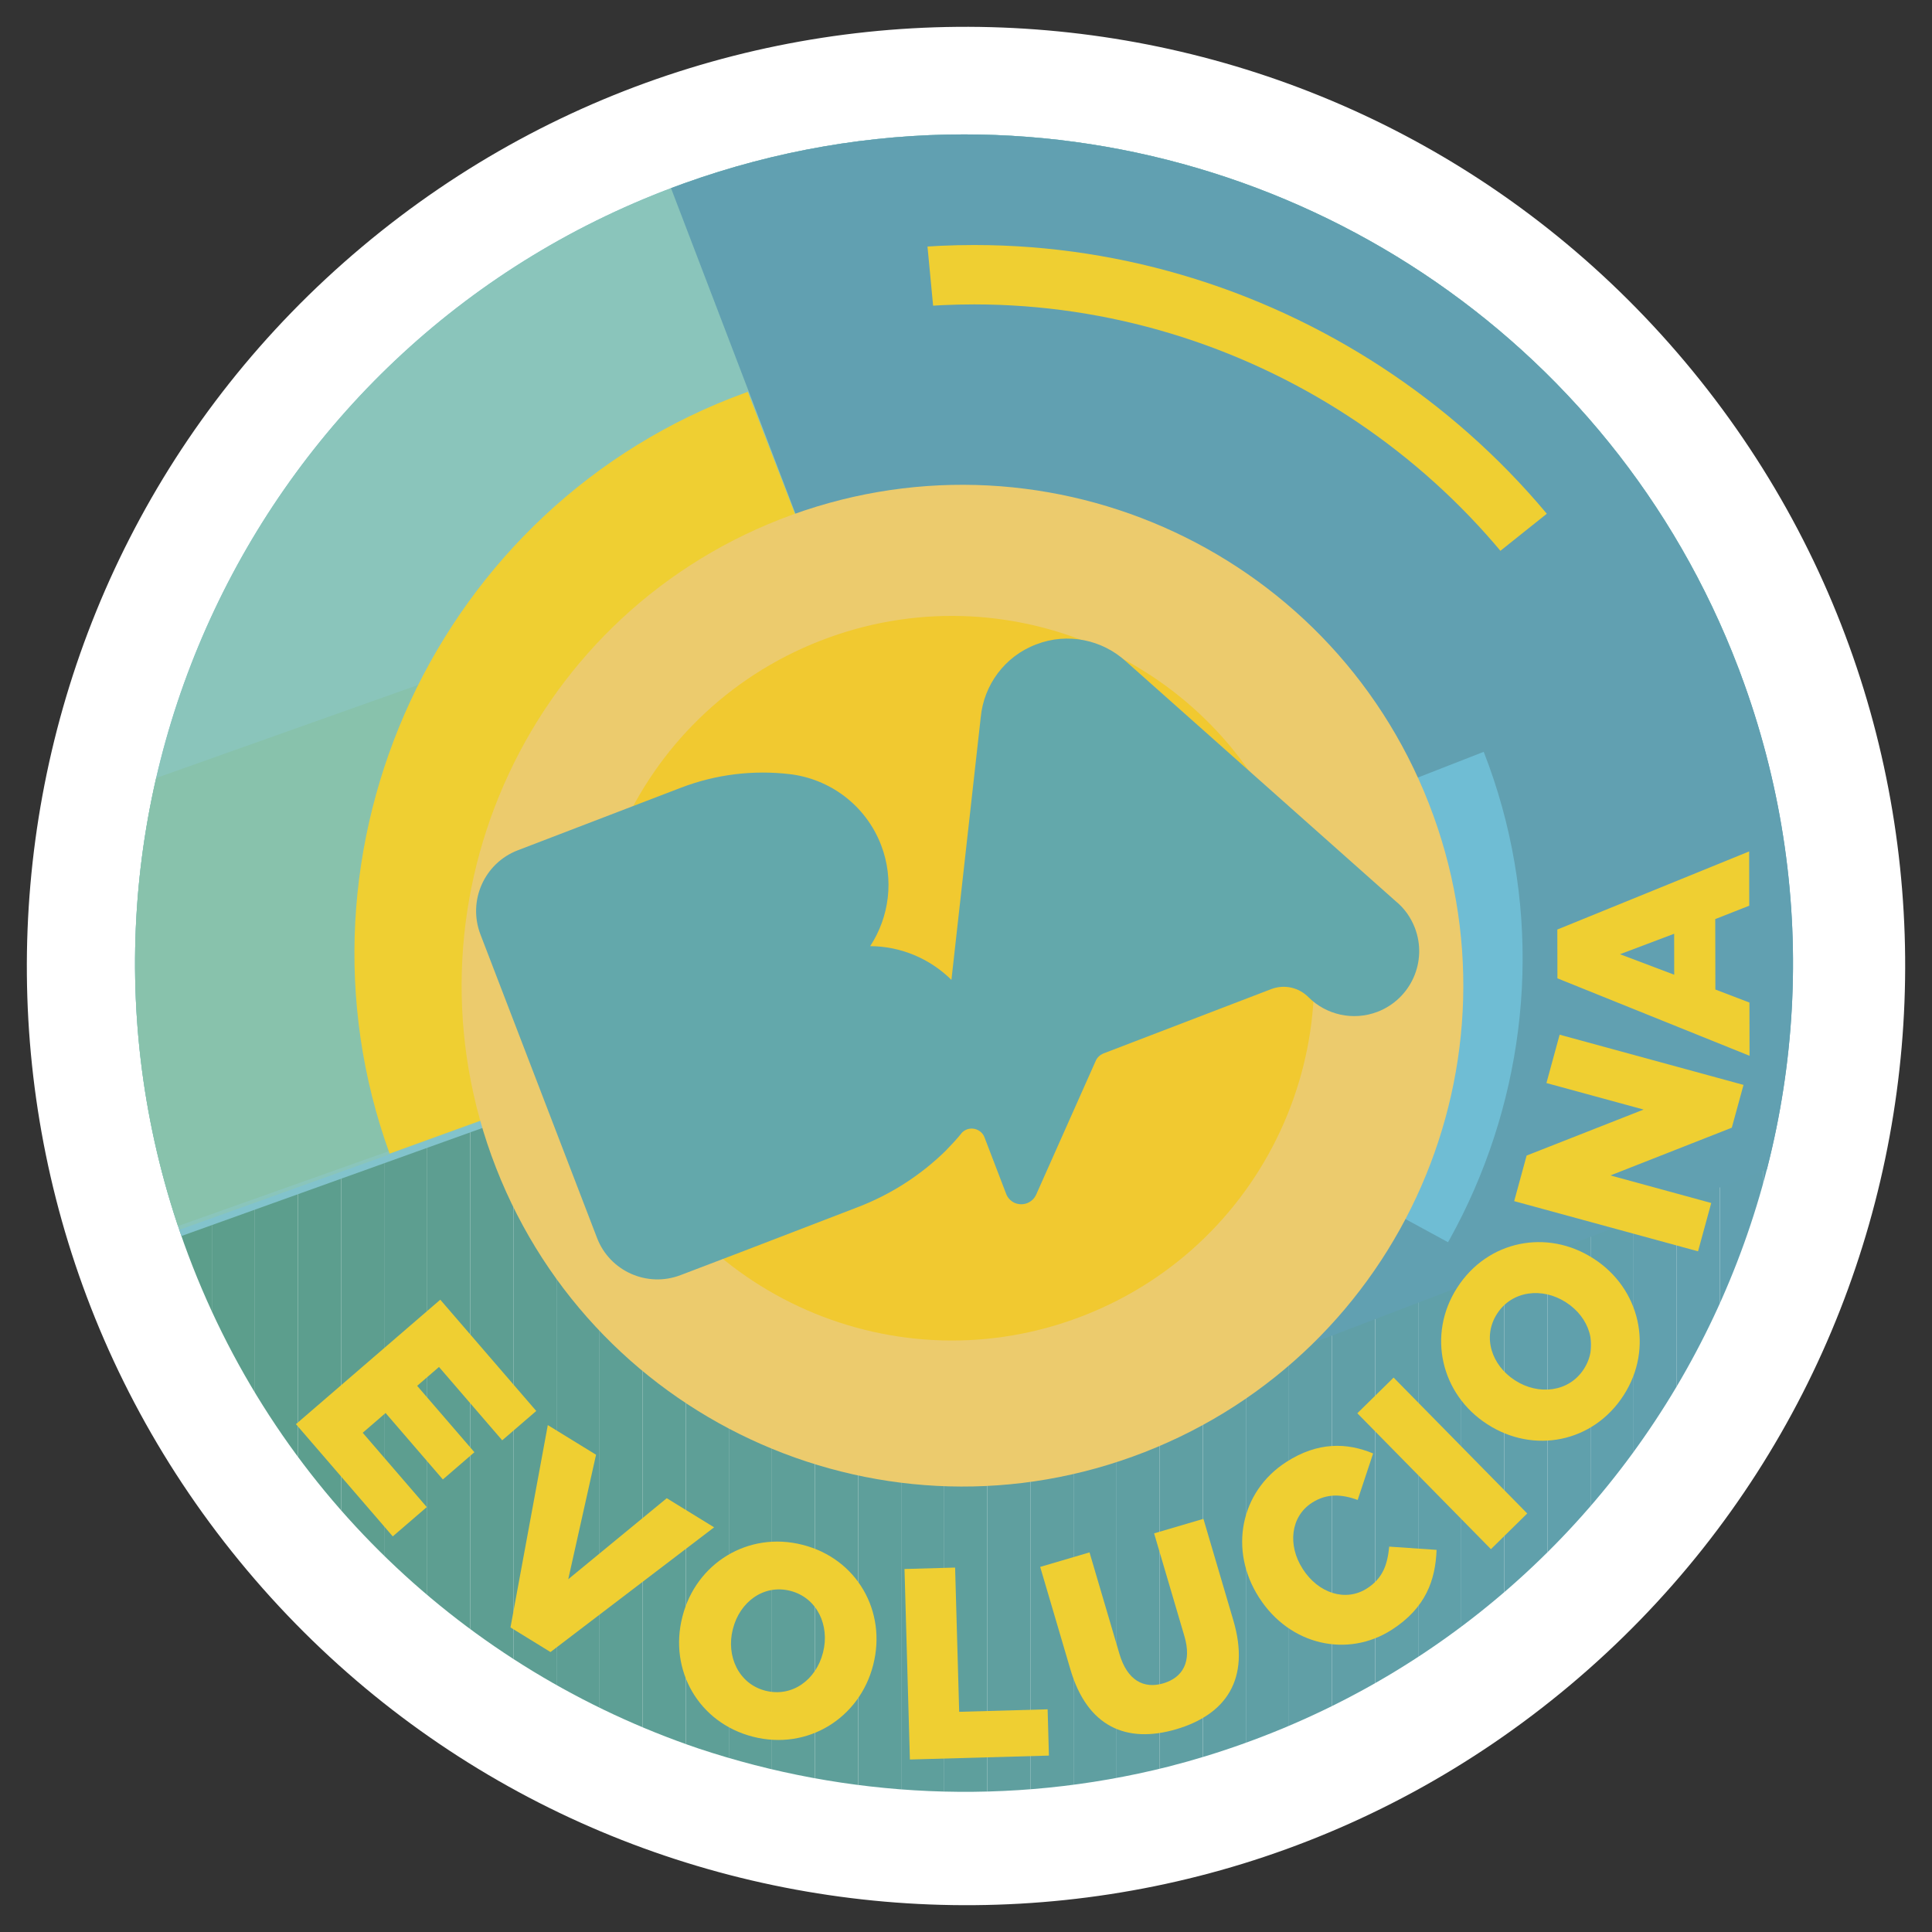 <?xml version="1.0" encoding="utf-8"?>
<!-- Generator: Adobe Illustrator 17.0.0, SVG Export Plug-In . SVG Version: 6.00 Build 0)  -->
<!DOCTYPE svg PUBLIC "-//W3C//DTD SVG 1.1//EN" "http://www.w3.org/Graphics/SVG/1.1/DTD/svg11.dtd">
<svg version="1.1" id="Layer_1" xmlns="http://www.w3.org/2000/svg" xmlns:xlink="http://www.w3.org/1999/xlink" x="0px" y="0px"
	 width="72px" height="72px" viewBox="0 0 72 72" enable-background="new 0 0 72 72" xml:space="preserve">
<rect x="0" y="0" width="72" height="72" fill="#333333" stroke="none"/>
<g>
	<g>
		<path fill="#FFFFFF" d="M9.204,58.514C-3.23,43.716-1.314,21.638,13.486,9.203C28.287-3.232,50.364-1.313,62.797,13.485
			c12.434,14.801,10.517,36.877-4.282,49.313C43.715,75.232,21.638,73.314,9.204,58.514"/>
	</g>
	<g>
		<defs>
			<path id="SVGID_1_" d="M6.675,45.814c0.059,0.175,0.12,0.348,0.182,0.522c3.312,9.224,10.557,15.904,19.17,18.824
				c5.52,1.836,11.575,2.173,17.516,0.677c0.943-0.241,1.885-0.529,2.819-0.865c16.053-5.762,24.397-23.45,18.635-39.504
				c-0.062-0.173-0.126-0.347-0.192-0.519L6.675,45.814z"/>
		</defs>
		<clipPath id="SVGID_2_">
			<use xlink:href="#SVGID_1_"  overflow="visible"/>
		</clipPath>
		<g clip-path="url(#SVGID_2_)">
			<g>
				<defs>
					<rect id="SVGID_3_" x="6.675" y="24.95" width="64.084" height="42.384"/>
				</defs>
				<clipPath id="SVGID_4_">
					<use xlink:href="#SVGID_3_"  overflow="visible"/>
				</clipPath>
				<rect x="6.675" y="24.95" clip-path="url(#SVGID_4_)" fill="#5C9E8B" width="1.218" height="42.384"/>
				<rect x="7.894" y="24.95" clip-path="url(#SVGID_4_)" fill="#5C9E8C" width="1.606" height="42.384"/>
				<rect x="9.499" y="24.95" clip-path="url(#SVGID_4_)" fill="#5C9E8D" width="1.606" height="42.384"/>
				<rect x="11.105" y="24.95" clip-path="url(#SVGID_4_)" fill="#5C9E8E" width="1.606" height="42.384"/>
				<rect x="12.711" y="24.95" clip-path="url(#SVGID_4_)" fill="#5D9E8F" width="1.606" height="42.384"/>
				<rect x="14.316" y="24.95" clip-path="url(#SVGID_4_)" fill="#5D9E90" width="1.606" height="42.384"/>
				<rect x="15.922" y="24.95" clip-path="url(#SVGID_4_)" fill="#5D9E91" width="1.606" height="42.384"/>
				<rect x="17.528" y="24.95" clip-path="url(#SVGID_4_)" fill="#5D9E92" width="1.606" height="42.384"/>
				<rect x="19.133" y="24.95" clip-path="url(#SVGID_4_)" fill="#5D9E93" width="1.606" height="42.384"/>
				<rect x="20.739" y="24.95" clip-path="url(#SVGID_4_)" fill="#5D9E94" width="1.606" height="42.384"/>
				<rect x="22.345" y="24.95" clip-path="url(#SVGID_4_)" fill="#5D9F95" width="1.606" height="42.384"/>
				<rect x="23.95" y="24.95" clip-path="url(#SVGID_4_)" fill="#5D9F96" width="1.606" height="42.384"/>
				<rect x="25.556" y="24.95" clip-path="url(#SVGID_4_)" fill="#5E9F97" width="1.606" height="42.384"/>
				<rect x="27.162" y="24.95" clip-path="url(#SVGID_4_)" fill="#5E9F98" width="1.606" height="42.384"/>
				<rect x="28.767" y="24.95" clip-path="url(#SVGID_4_)" fill="#5E9F99" width="1.606" height="42.384"/>
				<rect x="30.373" y="24.95" clip-path="url(#SVGID_4_)" fill="#5E9F9A" width="1.606" height="42.384"/>
				<rect x="31.979" y="24.95" clip-path="url(#SVGID_4_)" fill="#5E9F9B" width="1.606" height="42.384"/>
				<rect x="33.584" y="24.95" clip-path="url(#SVGID_4_)" fill="#5E9F9C" width="1.606" height="42.384"/>
				<rect x="35.19" y="24.95" clip-path="url(#SVGID_4_)" fill="#5E9F9D" width="1.606" height="42.384"/>
				<rect x="36.796" y="24.95" clip-path="url(#SVGID_4_)" fill="#5F9F9F" width="1.606" height="42.384"/>
				<rect x="38.401" y="24.95" clip-path="url(#SVGID_4_)" fill="#5F9FA0" width="1.606" height="42.384"/>
				<rect x="40.007" y="24.95" clip-path="url(#SVGID_4_)" fill="#5F9FA1" width="1.606" height="42.384"/>
				<rect x="41.613" y="24.95" clip-path="url(#SVGID_4_)" fill="#5F9FA2" width="1.606" height="42.384"/>
				<rect x="43.218" y="24.95" clip-path="url(#SVGID_4_)" fill="#5F9FA3" width="1.606" height="42.384"/>
				<rect x="44.824" y="24.95" clip-path="url(#SVGID_4_)" fill="#5F9FA4" width="1.606" height="42.384"/>
				<rect x="46.43" y="24.95" clip-path="url(#SVGID_4_)" fill="#5F9FA5" width="1.606" height="42.384"/>
				<rect x="48.035" y="24.95" clip-path="url(#SVGID_4_)" fill="#609FA6" width="1.606" height="42.384"/>
				<rect x="49.641" y="24.95" clip-path="url(#SVGID_4_)" fill="#609FA7" width="1.606" height="42.384"/>
				<rect x="51.247" y="24.95" clip-path="url(#SVGID_4_)" fill="#60A0A8" width="1.606" height="42.384"/>
				<rect x="52.852" y="24.95" clip-path="url(#SVGID_4_)" fill="#60A0A9" width="1.606" height="42.384"/>
				<rect x="54.458" y="24.95" clip-path="url(#SVGID_4_)" fill="#60A0AA" width="1.606" height="42.384"/>
				<rect x="56.064" y="24.95" clip-path="url(#SVGID_4_)" fill="#60A0AB" width="1.606" height="42.384"/>
				<rect x="57.669" y="24.95" clip-path="url(#SVGID_4_)" fill="#60A0AC" width="1.606" height="42.384"/>
				<rect x="59.275" y="24.95" clip-path="url(#SVGID_4_)" fill="#60A0AD" width="1.606" height="42.384"/>
				<rect x="60.881" y="24.95" clip-path="url(#SVGID_4_)" fill="#61A0AE" width="1.606" height="42.384"/>
				<rect x="62.486" y="24.95" clip-path="url(#SVGID_4_)" fill="#61A0AF" width="1.606" height="42.384"/>
				<rect x="64.092" y="24.95" clip-path="url(#SVGID_4_)" fill="#61A0B0" width="1.606" height="42.384"/>
				<rect x="65.698" y="24.95" clip-path="url(#SVGID_4_)" fill="#61A0B1" width="1.606" height="42.384"/>
				<rect x="67.303" y="24.95" clip-path="url(#SVGID_4_)" fill="#61A0B1" width="3.456" height="42.384"/>
			</g>
		</g>
	</g>
	<g>
		<defs>
			<path id="SVGID_5_" d="M35.925,5.009c-3.463,0.001-6.986,0.587-10.432,1.824C9.438,12.596,1.095,30.282,6.857,46.336
				c5.763,16.055,23.449,24.399,39.505,18.637c16.053-5.762,24.397-23.45,18.635-39.504C60.472,12.861,48.593,5.01,35.926,5.009
				C35.926,5.009,35.925,5.009,35.925,5.009"/>
		</defs>
		<clipPath id="SVGID_6_">
			<use xlink:href="#SVGID_5_"  overflow="visible"/>
		</clipPath>
		<g clip-path="url(#SVGID_6_)">
			<path fill="#82C3CC" d="M6.374,46.202C0.579,30.056,9.002,11.843,25.351,5.975c16.348-5.868,34.431,2.831,40.227,18.977
				L6.374,46.202z"/>
		</g>
		<g clip-path="url(#SVGID_6_)">
			<path fill="#8AC5BB" d="M6.263,45.982C0.467,29.837,8.89,11.624,25.24,5.756c16.347-5.867,34.43,2.831,40.226,18.976
				L6.263,45.982z"/>
		</g>
		<g clip-path="url(#SVGID_6_)">
			
				<rect x="25.768" y="2.458" transform="matrix(-0.357 -0.934 0.934 -0.357 49.312 77.484)" fill="#61A0B1" width="51.098" height="38.633"/>
		</g>
		<g clip-path="url(#SVGID_6_)">
			<polygon fill="#88C2AC" points="5.648,46.042 35.758,35.345 30.093,20.371 -0.016,31.068 			"/>
		</g>
	</g>
	<g>
		<path fill="#FFFFFF" d="M51.455,30.213c-3.448-8.826-13.399-13.186-22.225-9.739c-8.825,3.449-13.185,13.402-9.737,22.228
			c3.449,8.825,13.4,13.186,22.226,9.737C50.545,48.99,54.905,39.038,51.455,30.213"/>
	</g>
	<g>
		<defs>
			<path id="SVGID_7_" d="M11.611,51.384L37.868,40.45L26.43,10.883C-5.366,31.457,11.611,51.384,11.611,51.384"/>
		</defs>
		<clipPath id="SVGID_8_">
			<use xlink:href="#SVGID_7_"  overflow="visible"/>
		</clipPath>
		<g clip-path="url(#SVGID_8_)">
			<path fill="#EFCF32" d="M14.519,42.991c-4.116-11.354,1.774-24.194,13.27-28.36c11.494-4.168,24.243,1.916,28.359,13.269
				L14.519,42.991z"/>
		</g>
	</g>
	<g>
		<defs>
			<path id="SVGID_9_" d="M33.28,35.038l22.376,12.177c8.856-11.782,2.057-24.669,2.057-24.669L33.28,35.038z"/>
		</defs>
		<clipPath id="SVGID_10_">
			<use xlink:href="#SVGID_9_"  overflow="visible"/>
		</clipPath>
		<g clip-path="url(#SVGID_10_)">
			<path fill="#6FBDD4" d="M55.294,28.018c4.244,10.86-1.134,23.393-12.131,27.69c-10.995,4.296-23.445-1.272-27.69-12.132
				L55.294,28.018z"/>
		</g>
	</g>
	<g>
		<path fill="#ECCB6D" d="M53.249,29.943c-3.749-9.599-14.572-14.342-24.171-10.592c-9.598,3.752-14.341,14.574-10.591,24.174
			c3.751,9.598,14.574,14.341,24.173,10.59C52.259,50.363,57,39.541,53.249,29.943"/>
	</g>
	<g>
		<path fill="#F1C930" d="M48.048,31.543c-2.713-6.944-10.542-10.373-17.485-7.661c-6.944,2.713-10.374,10.54-7.661,17.486
			c2.713,6.943,10.541,10.374,17.485,7.66C47.33,46.317,50.76,38.486,48.048,31.543"/>
	</g>
	<g>
		<defs>
			<path id="SVGID_11_" d="M34.282,6.211l2.791,29.369L58.528,18.44c0,0,3.244,0.772-4.076-6.222
				c-5.709-5.454-14.779-6.055-18.497-6.055C34.905,6.163,34.282,6.211,34.282,6.211"/>
		</defs>
		<clipPath id="SVGID_12_">
			<use xlink:href="#SVGID_11_"  overflow="visible"/>
		</clipPath>
		<g clip-path="url(#SVGID_12_)">
			<path fill="#EFCF32" d="M36.308,11.344c-3.134,0-6.209,0.581-9.141,1.727c-6.295,2.459-11.262,7.259-13.986,13.516
				c-2.563,5.889-2.837,12.352-0.799,18.321l47.235-18.455C55.591,17.371,46.363,11.344,36.308,11.344 M11.104,47.785l-0.403-1.031
				c-2.658-6.802-2.498-14.277,0.45-21.051c2.961-6.8,8.363-12.019,15.211-14.694c3.19-1.247,6.536-1.878,9.946-1.878
				c11.331,0,21.699,7.047,25.798,17.539l0.403,1.031L11.104,47.785z"/>
		</g>
	</g>
	<g>
		<path fill="#63A8AB" d="M38.614,44.522c-0.138,0.304-0.493,0.439-0.802,0.306c-0.15-0.07-0.262-0.193-0.315-0.335l-0.809-2.111
			c-0.098-0.257-0.397-0.389-0.658-0.29c-0.081,0.029-0.153,0.084-0.208,0.148h0.005c-0.081,0.1-0.168,0.2-0.258,0.3l-0.336,0.355
			c-0.913,0.891-2.023,1.62-3.292,2.102l-4.373,1.682l-2.198,0.838c-1.247,0.482-2.648-0.144-3.121-1.385l-4.346-11.313
			c-0.477-1.251,0.147-2.653,1.393-3.131l6.083-2.333c1.329-0.508,2.71-0.659,4.029-0.508c1.498,0.169,2.849,1.145,3.428,2.646
			c0.497,1.297,0.299,2.685-0.406,3.767c1.134,0.005,2.219,0.459,3.027,1.257l1.094-9.8c0.116-1.179,0.88-2.254,2.065-2.702
			c1.179-0.456,2.466-0.166,3.34,0.629l10.055,8.939c0.314,0.254,0.562,0.595,0.718,0.998c0.477,1.25-0.146,2.645-1.395,3.127
			c-0.914,0.347-1.91,0.11-2.563-0.538l0,0c-0.351-0.36-0.89-0.5-1.391-0.311l-6.263,2.402c-0.123,0.054-0.225,0.143-0.281,0.27
			L38.614,44.522z"/>
	</g>
	<g>
		<polygon fill="#EFCF32" points="16.408,48.436 19.985,52.583 18.716,53.676 16.36,50.943 15.546,51.646 17.68,54.12 
			16.504,55.135 14.37,52.659 13.517,53.395 15.905,56.165 14.637,57.257 11.029,53.074 		"/>
	</g>
	<g>
		<polygon fill="#EFCF32" points="20.415,53.109 22.213,54.214 21.177,58.853 24.848,55.834 26.613,56.919 20.515,61.567 
			19.024,60.65 		"/>
	</g>
	<g>
		<path fill="#EFCF32" d="M30.668,61.597l0.005-0.019c0.254-0.993-0.213-2.034-1.221-2.292c-0.999-0.254-1.884,0.42-2.137,1.413
			l-0.005,0.019c-0.254,0.993,0.213,2.033,1.212,2.289C29.53,63.265,30.415,62.59,30.668,61.597 M25.429,60.259l0.005-0.02
			c0.504-1.975,2.44-3.188,4.476-2.668c2.035,0.519,3.138,2.488,2.634,4.464l-0.005,0.02c-0.505,1.976-2.441,3.188-4.476,2.668
			C26.028,64.203,24.924,62.235,25.429,60.259"/>
	</g>
	<g>
		<polygon fill="#EFCF32" points="33.708,58.472 35.594,58.419 35.746,63.794 39.042,63.701 39.09,65.426 33.909,65.572 		"/>
	</g>
	<g>
		<path fill="#EFCF32" d="M39.892,62.219l-1.127-3.825l1.838-0.541l1.116,3.786c0.29,0.983,0.903,1.309,1.631,1.095
			c0.728-0.215,1.071-0.803,0.79-1.756l-1.13-3.834l1.838-0.541l1.113,3.776c0.649,2.199-0.271,3.518-2.127,4.065
			C41.976,64.99,40.52,64.35,39.892,62.219"/>
	</g>
	<g>
		<path fill="#EFCF32" d="M46.928,59.545l-0.011-0.017c-1.119-1.742-0.711-3.933,1.024-5.047c1.17-0.752,2.252-0.723,3.231-0.315
			l-0.575,1.732c-0.602-0.217-1.153-0.249-1.702,0.104c-0.802,0.515-0.912,1.586-0.352,2.457l0.01,0.017
			c0.576,0.896,1.59,1.234,2.392,0.719c0.598-0.384,0.763-0.901,0.827-1.557l1.765,0.121c-0.041,1.123-0.402,2.163-1.67,2.978
			C50.23,61.789,48.074,61.328,46.928,59.545"/>
	</g>
	<g>
		
			<rect x="52.794" y="50.945" transform="matrix(-0.713 0.701 -0.701 -0.713 130.27 55.718)" fill="#EFCF32" width="1.897" height="7.103"/>
	</g>
	<g>
		<path fill="#EFCF32" d="M58.367,48.539l-0.017-0.011c-0.862-0.555-1.997-0.442-2.56,0.434c-0.558,0.866-0.198,1.919,0.663,2.475
			l0.017,0.011c0.862,0.555,1.997,0.44,2.555-0.427C59.589,50.146,59.229,49.093,58.367,48.539 M55.44,53.085l-0.017-0.011
			c-1.715-1.104-2.253-3.324-1.116-5.09c1.138-1.767,3.354-2.191,5.068-1.087l0.018,0.011c1.714,1.104,2.252,3.325,1.115,5.09
			C59.37,53.766,57.155,54.189,55.44,53.085"/>
	</g>
	<g>
		<polygon fill="#EFCF32" points="56.429,44.763 56.893,43.064 61.252,41.35 57.631,40.362 58.123,38.56 64.976,40.431 
			64.539,42.026 60.015,43.805 63.773,44.832 63.281,46.633 		"/>
	</g>
	<g>
		<path fill="#EFCF32" d="M62.391,34.798l-2.018,0.763l2.02,0.764L62.391,34.798z M58.041,36.46l-0.004-1.819l7.149-2.911
			l0.003,2.023l-1.267,0.499l0.005,2.625l1.269,0.485l0.004,1.984L58.041,36.46z"/>
	</g>
</g>
</svg>
